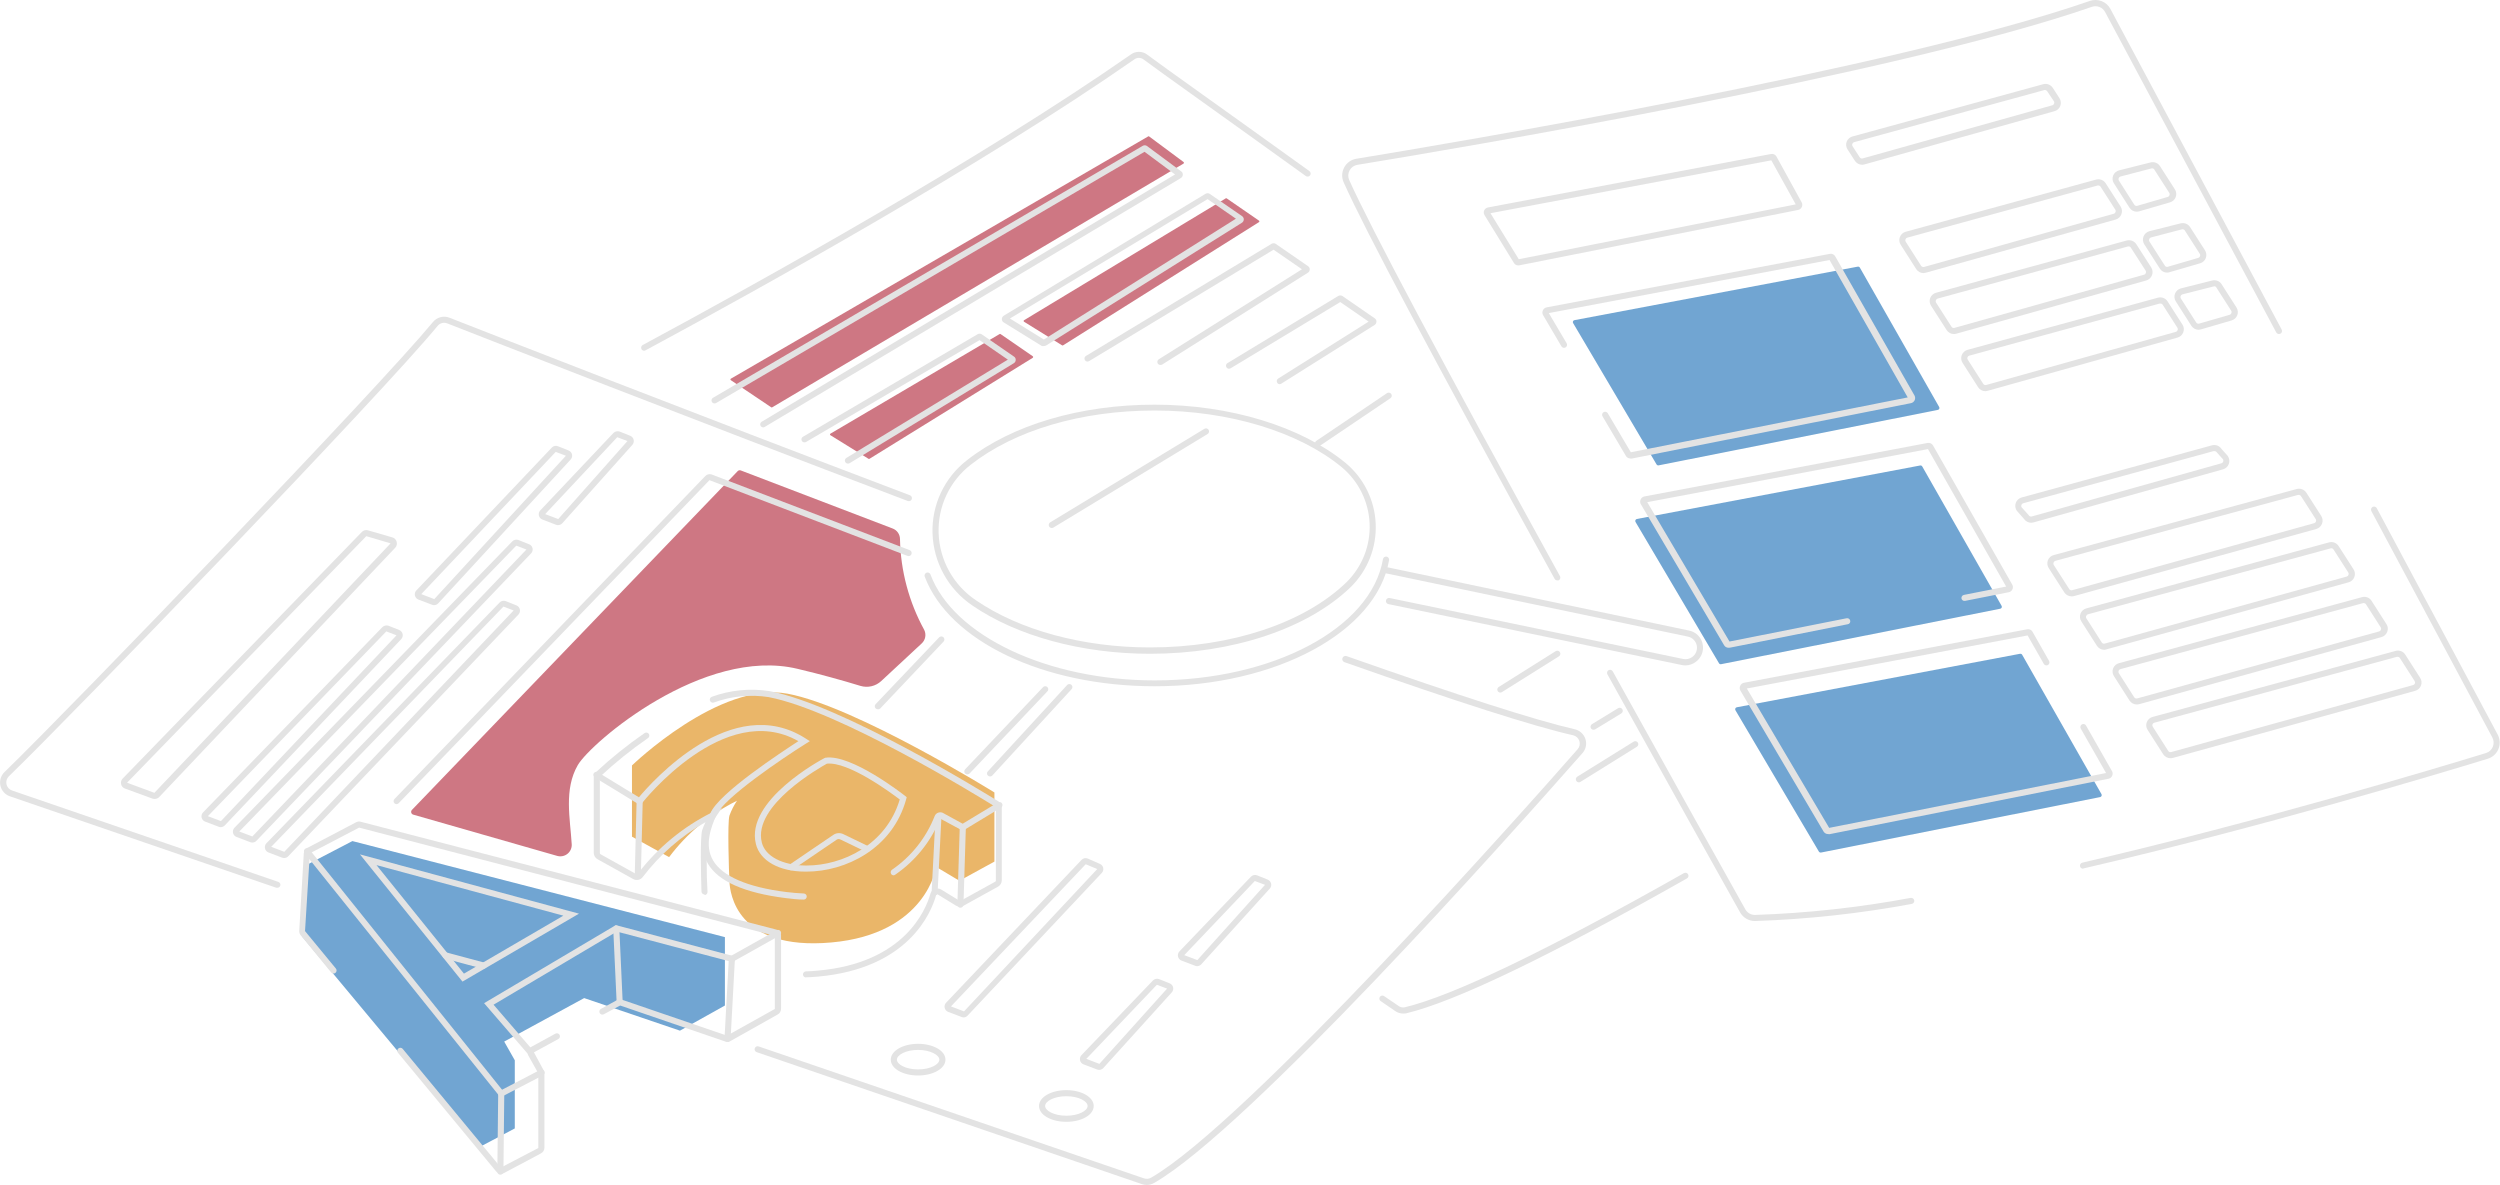 <svg width="538" height="255" viewBox="0 0 538 255" fill="none" xmlns="http://www.w3.org/2000/svg">
    <g clip-path="url(#clip0_4662_18726)">
        <path d="M198.893 135.552C199.129 136.03 199.204 136.572 199.107 137.096C199.01 137.621 198.746 138.1 198.354 138.463L189.634 146.567C189.045 147.113 188.322 147.497 187.539 147.678C186.756 147.86 185.938 147.834 185.168 147.603C181.136 146.37 176.593 145.111 171.628 143.931C151.337 139.092 127.198 159.785 124.348 164.637C121.314 169.882 122.706 176.15 123.034 181.684C123.058 182.075 122.987 182.466 122.828 182.825C122.669 183.183 122.426 183.498 122.12 183.743C121.814 183.988 121.453 184.157 121.068 184.234C120.683 184.312 120.286 184.296 119.908 184.189L88.887 175.298C88.79 175.263 88.702 175.205 88.633 175.128C88.564 175.051 88.516 174.958 88.493 174.857C88.469 174.757 88.471 174.652 88.499 174.553C88.526 174.453 88.579 174.362 88.651 174.288L158.757 101.379C158.837 101.3 158.936 101.244 159.044 101.216C159.153 101.189 159.267 101.19 159.375 101.221L192.09 113.731C192.556 113.905 192.958 114.216 193.242 114.624C193.526 115.032 193.678 115.516 193.679 116.013C193.815 122.85 195.604 129.553 198.893 135.552Z" fill="#CE7783"/>
        <path d="M247.147 29.321L157.314 81.473C157.277 81.487 157.245 81.512 157.222 81.545C157.2 81.578 157.188 81.617 157.188 81.656C157.188 81.696 157.2 81.735 157.222 81.767C157.245 81.8 157.277 81.825 157.314 81.84L165.982 87.662C166.01 87.678 166.041 87.687 166.074 87.687C166.106 87.687 166.138 87.678 166.166 87.662L254.686 35.209C254.716 35.19 254.74 35.164 254.757 35.133C254.774 35.102 254.782 35.067 254.782 35.032C254.782 34.997 254.774 34.962 254.757 34.931C254.74 34.9 254.716 34.874 254.686 34.855L247.344 29.4C247.32 29.372 247.289 29.349 247.255 29.336C247.221 29.322 247.184 29.317 247.147 29.321Z" fill="#CE7783"/>
        <path d="M417.001 88.213L356.941 100.146C356.855 100.164 356.765 100.154 356.685 100.119C356.605 100.084 356.539 100.024 356.494 99.949L338.541 69.54C338.503 69.482 338.48 69.415 338.474 69.346C338.468 69.277 338.479 69.208 338.506 69.144C338.534 69.081 338.577 69.025 338.631 68.982C338.685 68.939 338.749 68.909 338.817 68.897L399.782 57.384C399.871 57.366 399.964 57.377 400.046 57.415C400.129 57.452 400.196 57.515 400.241 57.593L417.315 87.596C417.347 87.656 417.365 87.723 417.366 87.791C417.367 87.859 417.351 87.927 417.32 87.987C417.289 88.048 417.244 88.1 417.188 88.14C417.132 88.179 417.068 88.204 417.001 88.213Z" fill="#71A5D2"/>
        <path d="M430.437 131.001L370.378 142.934C370.293 142.954 370.202 142.945 370.122 142.91C370.041 142.875 369.975 142.814 369.932 142.737L351.965 112.328C351.93 112.268 351.911 112.201 351.907 112.133C351.903 112.064 351.916 111.995 351.944 111.932C351.972 111.87 352.015 111.814 352.068 111.771C352.122 111.728 352.186 111.699 352.253 111.685L413.22 100.172C413.307 100.155 413.396 100.167 413.477 100.204C413.557 100.242 413.624 100.304 413.666 100.382L430.74 130.372C430.775 130.431 430.795 130.498 430.798 130.567C430.801 130.636 430.786 130.705 430.757 130.767C430.727 130.829 430.683 130.883 430.627 130.924C430.571 130.965 430.506 130.991 430.437 131.001Z" fill="#71A5D2"/>
        <path d="M451.938 171.535L391.88 183.468C391.794 183.482 391.706 183.47 391.627 183.436C391.548 183.401 391.479 183.344 391.432 183.271L373.466 152.848C373.431 152.789 373.411 152.722 373.407 152.653C373.403 152.584 373.417 152.516 373.445 152.453C373.474 152.39 373.516 152.335 373.57 152.292C373.624 152.249 373.687 152.219 373.754 152.206L434.72 140.692C434.807 140.679 434.896 140.693 434.975 140.73C435.055 140.767 435.122 140.827 435.168 140.902L452.241 170.905C452.273 170.965 452.29 171.032 452.291 171.1C452.293 171.168 452.278 171.235 452.249 171.296C452.219 171.358 452.176 171.411 452.122 171.453C452.068 171.494 452.005 171.522 451.938 171.535Z" fill="#71A5D2"/>
        <path d="M75.835 181L65.92 186.161L65 201.492L102.897 247L110.783 242.839V228.17L108.503 224.146L125.713 214.787L146.324 221.797L156 216.387V201.667L75.835 181Z" fill="#71A5D2"/>
        <path d="M143.99 184.454L136 180.053V164.724C136 164.724 154.778 146.533 169.492 149.283C184.206 152.034 214 170.538 214 170.538V185.416L206.466 189.542L201.477 186.567C201.477 186.567 199.4 200.995 178.887 202.82C158.374 204.646 157.095 192.005 156.981 189.83C156.867 187.654 156.513 176.964 156.981 175.502C157.392 174.379 157.936 173.309 158.602 172.313C152.834 175.171 147.828 179.33 143.99 184.454Z" fill="#EAB669"/>
        <path d="M59.679 191.046H59.468L2.167 171.377C1.652 171.207 1.19 170.907 0.826 170.506C0.461 170.105 0.207 169.617 0.088 169.088C-0.031 168.56 -0.011 168.01 0.147 167.492C0.304 166.974 0.593 166.505 0.985 166.131C15.537 152.035 81.454 83.518 93.156 69.316C93.574 68.8 94.145 68.43 94.788 68.261C95.43 68.091 96.11 68.13 96.728 68.372C104.924 71.585 148.212 88.527 195.821 106.584C195.902 106.614 195.976 106.66 196.039 106.719C196.103 106.778 196.154 106.848 196.189 106.927C196.225 107.005 196.246 107.09 196.249 107.177C196.252 107.263 196.238 107.349 196.208 107.43C196.178 107.511 196.132 107.585 196.073 107.648C196.014 107.712 195.943 107.763 195.864 107.798C195.786 107.834 195.701 107.855 195.615 107.858C195.528 107.861 195.442 107.847 195.361 107.817C147.739 89.747 104.438 72.804 96.242 69.592C95.883 69.451 95.487 69.428 95.114 69.527C94.741 69.626 94.409 69.842 94.167 70.142C82.452 84.449 16.469 152.953 1.904 167.062C1.679 167.282 1.513 167.555 1.424 167.857C1.335 168.159 1.325 168.478 1.395 168.785C1.464 169.092 1.612 169.375 1.823 169.609C2.034 169.842 2.302 170.017 2.601 170.118L59.902 189.788C59.984 189.814 60.06 189.857 60.124 189.913C60.19 189.969 60.242 190.038 60.28 190.115C60.318 190.192 60.34 190.276 60.345 190.361C60.35 190.447 60.338 190.533 60.309 190.614C60.263 190.743 60.177 190.854 60.064 190.931C59.95 191.009 59.816 191.049 59.679 191.046Z" fill="#E3E3E3"/>
        <path d="M246.777 255C246.429 254.994 246.083 254.937 245.752 254.829L162.881 226.439C162.792 226.417 162.71 226.376 162.638 226.32C162.566 226.264 162.507 226.193 162.464 226.113C162.421 226.033 162.396 225.945 162.389 225.854C162.382 225.764 162.394 225.673 162.424 225.587C162.454 225.501 162.502 225.423 162.564 225.356C162.626 225.29 162.701 225.237 162.785 225.201C162.869 225.166 162.959 225.148 163.05 225.149C163.141 225.149 163.231 225.169 163.314 225.207L246.186 253.584C246.44 253.669 246.711 253.699 246.978 253.672C247.246 253.645 247.504 253.561 247.736 253.426C268.369 241.467 327.85 174.524 339.513 161.227C339.721 160.991 339.864 160.705 339.929 160.397C339.993 160.089 339.976 159.77 339.88 159.47C339.784 159.17 339.613 158.899 339.383 158.683C339.154 158.468 338.872 158.314 338.566 158.237C330.24 156.375 313.68 151.077 289.33 142.501C289.156 142.444 289.011 142.32 288.929 142.156C288.846 141.993 288.833 141.803 288.89 141.629C288.948 141.456 289.071 141.311 289.235 141.229C289.399 141.147 289.589 141.133 289.764 141.19C314.074 149.753 330.581 155.038 338.842 156.926C339.383 157.042 339.885 157.298 340.295 157.669C340.706 158.039 341.011 158.511 341.18 159.037C341.349 159.553 341.381 160.104 341.27 160.636C341.16 161.167 340.911 161.66 340.551 162.066C324.068 180.792 268.724 242.778 248.446 254.528C247.943 254.833 247.366 254.996 246.777 255Z" fill="#E3E3E3"/>
        <path d="M301.927 218.113C301.34 218.113 300.767 217.934 300.285 217.601L297.185 215.477C297.103 215.434 297.031 215.374 296.973 215.302C296.916 215.229 296.874 215.145 296.851 215.055C296.829 214.965 296.826 214.871 296.842 214.78C296.859 214.689 296.894 214.602 296.946 214.526C296.999 214.449 297.067 214.385 297.146 214.336C297.226 214.288 297.313 214.257 297.405 214.245C297.498 214.233 297.591 214.241 297.68 214.268C297.769 214.295 297.851 214.341 297.921 214.402L301.02 216.513C301.209 216.644 301.425 216.734 301.651 216.777C301.877 216.82 302.109 216.815 302.333 216.762C312.669 214.284 332.869 204.567 362.353 187.913C362.429 187.865 362.513 187.833 362.601 187.819C362.689 187.804 362.78 187.808 362.866 187.83C362.953 187.851 363.034 187.89 363.105 187.944C363.176 187.998 363.234 188.066 363.278 188.144C363.322 188.222 363.349 188.307 363.359 188.396C363.368 188.485 363.361 188.574 363.335 188.659C363.308 188.745 363.264 188.823 363.206 188.891C363.148 188.959 363.077 189.014 362.997 189.054C333.407 205.812 313.09 215.569 302.583 218.073C302.367 218.111 302.146 218.124 301.927 218.113Z" fill="#E3E3E3"/>
        <path d="M138.623 75.48C138.505 75.481 138.388 75.45 138.286 75.39C138.184 75.33 138.101 75.243 138.045 75.139C137.965 74.985 137.947 74.806 137.996 74.64C138.045 74.474 138.157 74.333 138.308 74.247C163.551 60.649 210.752 34.448 243.376 11.71C243.877 11.349 244.478 11.155 245.096 11.155C245.714 11.155 246.316 11.349 246.817 11.71C250.757 14.66 262.006 22.591 281.785 36.819C281.923 36.924 282.016 37.078 282.043 37.249C282.069 37.42 282.029 37.595 281.93 37.737C281.879 37.807 281.814 37.866 281.74 37.911C281.666 37.956 281.585 37.987 281.5 38C281.415 38.013 281.326 38.01 281.242 37.989C281.158 37.969 281.08 37.932 281.01 37.881C261.231 23.64 250.009 15.723 246.043 12.759C245.764 12.561 245.431 12.455 245.09 12.455C244.748 12.455 244.416 12.561 244.138 12.759C211.436 35.537 164.181 61.763 138.925 75.388C138.833 75.442 138.73 75.473 138.623 75.48Z" fill="#E3E3E3"/>
        <path d="M377.626 198.207C376.979 198.202 376.345 198.026 375.789 197.696C375.233 197.367 374.774 196.896 374.46 196.331C370.258 188.831 359.042 168.794 345.909 145.111C345.828 144.957 345.81 144.779 345.859 144.612C345.908 144.446 346.02 144.305 346.171 144.219C346.246 144.178 346.33 144.152 346.416 144.142C346.502 144.133 346.589 144.141 346.672 144.165C346.755 144.19 346.833 144.23 346.9 144.284C346.968 144.339 347.023 144.406 347.065 144.482C360.198 168.177 371.4 188.188 375.603 195.702C375.806 196.061 376.1 196.36 376.455 196.569C376.81 196.778 377.213 196.891 377.626 196.895C388.888 196.522 400.105 195.295 411.181 193.224C411.353 193.197 411.529 193.238 411.671 193.338C411.814 193.439 411.911 193.59 411.943 193.761C411.958 193.847 411.957 193.934 411.938 194.018C411.919 194.103 411.883 194.183 411.833 194.254C411.783 194.324 411.719 194.384 411.646 194.43C411.572 194.476 411.49 194.508 411.405 194.522C400.258 196.597 388.971 197.829 377.638 198.207H377.626Z" fill="#E3E3E3"/>
        <path d="M448.26 186.942C448.11 186.943 447.965 186.893 447.848 186.8C447.731 186.707 447.649 186.577 447.616 186.431C447.58 186.261 447.612 186.083 447.705 185.937C447.799 185.79 447.945 185.685 448.115 185.644C486.202 176.793 524.29 165.332 535.033 162.04C535.358 161.931 535.653 161.752 535.901 161.516C536.149 161.279 536.343 160.992 536.468 160.674C536.593 160.355 536.647 160.013 536.626 159.672C536.605 159.33 536.51 158.997 536.346 158.697L510.315 109.981C510.236 109.826 510.22 109.646 510.272 109.479C510.323 109.312 510.438 109.172 510.591 109.089C510.668 109.048 510.752 109.023 510.839 109.014C510.925 109.006 511.012 109.015 511.095 109.04C511.178 109.066 511.255 109.108 511.322 109.163C511.389 109.219 511.444 109.287 511.484 109.365L537.502 158.08C537.756 158.557 537.902 159.084 537.929 159.623C537.956 160.162 537.865 160.701 537.66 161.201C537.454 161.698 537.139 162.144 536.739 162.504C536.339 162.865 535.863 163.132 535.347 163.286C524.565 166.591 486.439 178.065 448.352 186.89L448.26 186.942Z" fill="#E3E3E3"/>
        <path d="M335.127 124.904C335.01 124.903 334.893 124.871 334.791 124.811C334.69 124.751 334.607 124.665 334.549 124.563C308.991 78.181 293.718 49.476 289.16 39.248C288.929 38.738 288.818 38.181 288.838 37.621C288.859 37.061 289.01 36.514 289.278 36.022C289.541 35.529 289.915 35.105 290.371 34.781C290.827 34.458 291.352 34.245 291.905 34.16C310.883 31.052 407.702 14.805 449.743 0.197C450.567 -0.089 451.468 -0.07 452.28 0.25C453.092 0.57 453.762 1.17 454.169 1.941L491.021 70.93C491.1 71.083 491.115 71.261 491.063 71.425C491.012 71.59 490.897 71.727 490.745 71.808C490.669 71.85 490.586 71.876 490.5 71.885C490.414 71.894 490.328 71.887 490.245 71.862C490.162 71.838 490.084 71.797 490.017 71.743C489.949 71.689 489.894 71.622 489.852 71.546L453.013 2.583C452.752 2.089 452.322 1.705 451.801 1.501C451.281 1.296 450.704 1.285 450.176 1.469C408.031 16.116 311.119 32.364 292.115 35.471C291.762 35.527 291.425 35.663 291.133 35.87C290.841 36.078 290.602 36.349 290.434 36.665C290.26 36.982 290.162 37.336 290.148 37.698C290.134 38.06 290.205 38.42 290.354 38.75C294.846 48.794 310.528 78.26 335.705 123.986C335.746 124.061 335.772 124.145 335.782 124.23C335.791 124.316 335.783 124.403 335.758 124.486C335.734 124.569 335.694 124.646 335.639 124.713C335.585 124.781 335.518 124.836 335.442 124.877C335.341 124.913 335.233 124.922 335.127 124.904Z" fill="#E3E3E3"/>
        <path d="M33.225 171.928C33.073 171.928 32.922 171.901 32.779 171.849L26.895 169.698C26.686 169.624 26.5 169.498 26.353 169.332C26.206 169.166 26.104 168.966 26.055 168.75C26.007 168.534 26.014 168.31 26.076 168.097C26.138 167.884 26.252 167.691 26.409 167.535L77.866 114.479C78.032 114.305 78.242 114.181 78.474 114.119C78.705 114.056 78.949 114.058 79.18 114.125L84.433 115.646C84.655 115.707 84.856 115.825 85.017 115.989C85.179 116.152 85.294 116.355 85.352 116.577C85.424 116.803 85.432 117.045 85.376 117.276C85.321 117.507 85.204 117.719 85.037 117.888L34.224 171.56C34.092 171.688 33.935 171.786 33.764 171.85C33.592 171.913 33.408 171.939 33.225 171.928ZM78.825 115.383L27.342 168.44L33.225 170.616L84.052 116.931L78.825 115.383Z" fill="#E3E3E3"/>
        <path d="M188.887 152.638C188.72 152.634 188.561 152.569 188.44 152.454C188.379 152.393 188.33 152.321 188.297 152.241C188.263 152.161 188.246 152.075 188.246 151.989C188.246 151.902 188.263 151.817 188.297 151.737C188.33 151.657 188.379 151.584 188.44 151.523L202.099 137.164C202.219 137.037 202.385 136.963 202.56 136.958C202.735 136.953 202.904 137.018 203.032 137.138C203.159 137.258 203.233 137.423 203.238 137.598C203.243 137.773 203.178 137.942 203.058 138.069L189.399 152.494C189.329 152.553 189.247 152.596 189.159 152.621C189.07 152.646 188.977 152.652 188.887 152.638Z" fill="#E3E3E3"/>
        <path d="M85.353 173.055C85.182 173.054 85.018 172.988 84.894 172.872C84.832 172.811 84.783 172.738 84.749 172.658C84.716 172.578 84.699 172.493 84.699 172.406C84.699 172.32 84.716 172.234 84.749 172.154C84.783 172.074 84.832 172.002 84.894 171.941L151.782 102.441C151.948 102.267 152.158 102.143 152.389 102.081C152.621 102.018 152.865 102.02 153.095 102.086L195.779 118.399C195.939 118.466 196.066 118.592 196.135 118.751C196.204 118.91 196.208 119.09 196.147 119.252C196.118 119.332 196.073 119.407 196.014 119.47C195.956 119.533 195.886 119.584 195.807 119.619C195.729 119.655 195.644 119.674 195.558 119.676C195.472 119.678 195.387 119.663 195.307 119.632L152.675 103.332L85.812 172.832C85.694 172.963 85.529 173.043 85.353 173.055Z" fill="#E3E3E3"/>
        <path d="M47.505 178.012C47.356 178.006 47.21 177.975 47.072 177.92L44.13 176.806C43.943 176.732 43.777 176.614 43.647 176.462C43.517 176.309 43.426 176.127 43.384 175.931C43.341 175.735 43.347 175.532 43.401 175.339C43.456 175.146 43.557 174.97 43.697 174.826L82.296 134.948C82.469 134.786 82.682 134.674 82.913 134.623C83.144 134.573 83.385 134.585 83.609 134.66L85.908 135.578C86.092 135.652 86.255 135.77 86.384 135.921C86.512 136.073 86.601 136.253 86.644 136.447C86.687 136.641 86.681 136.842 86.629 137.033C86.576 137.225 86.477 137.4 86.341 137.545L48.372 177.632C48.141 177.862 47.831 177.997 47.505 178.012ZM44.734 175.639L47.544 176.701L85.329 136.719L83.136 135.879L44.734 175.639Z" fill="#E3E3E3"/>
        <path d="M61.151 184.648C61.003 184.646 60.856 184.619 60.717 184.569L57.775 183.454C57.586 183.384 57.418 183.266 57.286 183.113C57.155 182.959 57.066 182.774 57.027 182.576C56.982 182.381 56.986 182.179 57.039 181.987C57.092 181.795 57.191 181.619 57.329 181.474L107.525 129.651C107.692 129.48 107.905 129.361 108.138 129.31C108.372 129.258 108.615 129.277 108.839 129.362L111.137 130.28C111.321 130.354 111.484 130.472 111.613 130.624C111.741 130.775 111.83 130.955 111.873 131.149C111.916 131.343 111.911 131.545 111.858 131.736C111.805 131.927 111.706 132.103 111.57 132.247L62.031 184.267C61.918 184.387 61.781 184.483 61.63 184.548C61.479 184.614 61.316 184.647 61.151 184.648ZM58.366 182.235L61.177 183.31L110.533 131.368L108.339 130.542L58.366 182.235Z" fill="#E3E3E3"/>
        <path d="M93.43 130.228C93.282 130.229 93.135 130.203 92.996 130.149L90.054 129.034C89.864 128.964 89.694 128.846 89.561 128.693C89.427 128.539 89.335 128.354 89.292 128.156C89.247 127.961 89.252 127.757 89.307 127.564C89.362 127.372 89.466 127.196 89.608 127.054L118.751 96.317C118.916 96.143 119.129 96.022 119.363 95.971C119.598 95.919 119.842 95.939 120.064 96.028L122.363 96.946C122.547 97.019 122.711 97.135 122.839 97.285C122.968 97.436 123.057 97.615 123.1 97.808C123.143 98.001 123.138 98.202 123.085 98.392C123.032 98.582 122.933 98.757 122.796 98.9L94.296 129.847C94.185 129.966 94.051 130.061 93.902 130.126C93.753 130.191 93.593 130.226 93.43 130.228ZM90.658 127.854L93.456 128.929L121.785 98.074L119.592 97.248L90.658 127.854Z" fill="#E3E3E3"/>
        <path d="M208.152 166.656C207.986 166.653 207.827 166.587 207.706 166.473C207.644 166.412 207.596 166.339 207.562 166.259C207.529 166.179 207.512 166.094 207.512 166.007C207.512 165.921 207.529 165.835 207.562 165.755C207.596 165.675 207.644 165.603 207.706 165.542L224.399 147.944C224.453 147.867 224.524 147.803 224.605 147.756C224.686 147.709 224.776 147.68 224.869 147.671C224.963 147.662 225.058 147.673 225.146 147.703C225.235 147.733 225.317 147.783 225.385 147.847C225.453 147.911 225.507 147.99 225.543 148.076C225.578 148.163 225.594 148.257 225.59 148.35C225.586 148.444 225.562 148.536 225.52 148.62C225.477 148.703 225.417 148.777 225.344 148.836L208.665 166.446C208.599 166.515 208.519 166.569 208.431 166.606C208.342 166.642 208.248 166.659 208.152 166.656Z" fill="#E3E3E3"/>
        <path d="M213.04 167.089C212.957 167.089 212.875 167.073 212.799 167.041C212.722 167.01 212.653 166.964 212.594 166.905C212.531 166.846 212.481 166.775 212.446 166.696C212.412 166.617 212.395 166.532 212.395 166.446C212.395 166.36 212.412 166.275 212.446 166.196C212.481 166.117 212.531 166.046 212.594 165.987L229.667 147.393C229.786 147.276 229.947 147.209 230.114 147.205C230.282 147.202 230.444 147.263 230.569 147.375C230.693 147.487 230.768 147.642 230.781 147.809C230.795 147.976 230.744 148.141 230.639 148.271L213.566 166.866C213.502 166.942 213.421 167.001 213.33 167.04C213.238 167.079 213.139 167.095 213.04 167.089Z" fill="#E3E3E3"/>
        <path d="M207.417 218.952C207.269 218.95 207.122 218.924 206.983 218.873L204.041 217.759C203.854 217.684 203.688 217.565 203.557 217.412C203.427 217.259 203.336 217.076 203.292 216.88C203.247 216.685 203.252 216.481 203.307 216.288C203.362 216.096 203.465 215.92 203.607 215.778L232.751 185.041C232.916 184.867 233.129 184.746 233.363 184.695C233.597 184.643 233.842 184.664 234.064 184.753L236.691 185.907C236.872 185.981 237.031 186.098 237.157 186.248C237.282 186.398 237.369 186.576 237.411 186.767C237.452 186.958 237.446 187.156 237.394 187.344C237.342 187.532 237.244 187.705 237.111 187.847L208.217 218.572C208.007 218.793 207.722 218.929 207.417 218.952ZM204.645 216.578L207.456 217.654L236.125 187.021L233.644 185.985L204.645 216.578Z" fill="#E3E3E3"/>
        <path d="M236.549 230.242C236.401 230.24 236.254 230.214 236.115 230.164L233.173 229.049C232.986 228.979 232.819 228.863 232.688 228.712C232.558 228.56 232.468 228.379 232.425 228.183C232.381 227.987 232.384 227.783 232.437 227.589C232.49 227.394 232.589 227.216 232.727 227.069L248.12 210.992C248.287 210.821 248.5 210.702 248.733 210.651C248.967 210.6 249.21 210.618 249.434 210.703L251.718 211.621C251.902 211.694 252.066 211.81 252.195 211.96C252.324 212.111 252.413 212.29 252.455 212.483C252.498 212.676 252.493 212.877 252.44 213.067C252.387 213.257 252.288 213.432 252.151 213.575L237.416 229.862C237.304 229.979 237.17 230.073 237.021 230.138C236.872 230.204 236.711 230.239 236.549 230.242ZM233.777 227.869L236.589 228.944L251.154 212.749L248.96 211.923L233.777 227.869Z" fill="#E3E3E3"/>
        <path d="M257.626 207.923C257.476 207.925 257.328 207.893 257.192 207.831L254.251 206.717C254.064 206.644 253.898 206.525 253.768 206.373C253.637 206.22 253.548 206.038 253.505 205.842C253.462 205.646 253.468 205.443 253.523 205.25C253.577 205.058 253.679 204.881 253.818 204.737L269.21 188.66C269.376 188.489 269.589 188.37 269.823 188.319C270.056 188.268 270.3 188.286 270.523 188.372L272.809 189.289C272.992 189.364 273.154 189.482 273.282 189.633C273.41 189.783 273.499 189.962 273.543 190.155C273.588 190.347 273.585 190.547 273.532 190.737C273.479 190.928 273.379 191.101 273.242 191.243L258.505 207.53C258.273 207.768 257.958 207.908 257.626 207.923ZM254.855 205.55L257.665 206.612L272.23 190.417L270.037 189.591L254.855 205.55Z" fill="#E3E3E3"/>
        <path d="M120.092 113.01C119.944 113.008 119.798 112.981 119.659 112.931L116.717 111.803C116.53 111.733 116.363 111.617 116.232 111.466C116.101 111.315 116.01 111.133 115.968 110.938C115.924 110.744 115.928 110.541 115.98 110.349C116.033 110.157 116.133 109.981 116.27 109.836L132.03 93.156C132.203 92.994 132.416 92.882 132.647 92.831C132.879 92.781 133.119 92.793 133.344 92.868L135.629 93.786C135.814 93.858 135.978 93.975 136.106 94.126C136.235 94.277 136.324 94.457 136.365 94.651C136.408 94.842 136.404 95.041 136.353 95.231C136.303 95.42 136.208 95.595 136.076 95.74L120.998 112.616C120.759 112.86 120.434 113.001 120.092 113.01ZM117.321 110.636L120.131 111.698L135.025 94.913L132.832 94.087L117.321 110.636Z" fill="#E3E3E3"/>
        <path d="M54.267 181.317C54.117 181.318 53.969 181.287 53.833 181.225L50.892 180.11C50.705 180.037 50.539 179.919 50.409 179.766C50.279 179.614 50.188 179.431 50.145 179.236C50.102 179.04 50.109 178.837 50.163 178.644C50.218 178.451 50.319 178.275 50.458 178.13L110.255 116.498C110.421 116.327 110.635 116.208 110.868 116.157C111.102 116.106 111.345 116.124 111.568 116.209L113.866 117.127C114.051 117.2 114.214 117.316 114.343 117.466C114.471 117.617 114.561 117.796 114.604 117.989C114.647 118.182 114.641 118.383 114.588 118.573C114.535 118.763 114.436 118.938 114.3 119.081L55.199 180.923C55.083 181.054 54.938 181.157 54.777 181.225C54.616 181.293 54.442 181.324 54.267 181.317ZM51.496 178.943L54.307 180.005L113.289 118.255L111.095 117.429L51.496 178.943Z" fill="#E3E3E3"/>
        <path d="M197.579 231.448C194.283 231.448 191.695 229.954 191.695 228.039C191.695 226.124 194.322 224.629 197.579 224.629C200.836 224.629 203.463 226.124 203.463 228.039C203.463 229.954 200.81 231.448 197.579 231.448ZM197.579 225.941C194.887 225.941 193.009 227.042 193.009 228.039C193.009 229.036 194.887 230.137 197.579 230.137C200.271 230.137 202.149 229.036 202.149 228.039C202.149 227.042 200.206 225.941 197.579 225.941Z" fill="#E3E3E3"/>
        <path d="M229.482 241.415C226.186 241.415 223.598 239.92 223.598 238.005C223.598 236.091 226.225 234.596 229.482 234.596C232.739 234.596 235.365 236.091 235.365 238.005C235.365 239.92 232.779 241.415 229.482 241.415ZM229.482 235.907C226.79 235.907 224.911 237.009 224.911 238.005C224.911 239.002 226.79 240.103 229.482 240.103C232.174 240.103 234.052 239.002 234.052 238.005C234.052 237.009 232.174 235.907 229.482 235.907Z" fill="#E3E3E3"/>
        <path d="M164.234 91.976C164.093 91.973 163.957 91.925 163.846 91.839C163.735 91.753 163.655 91.634 163.617 91.499C163.578 91.364 163.584 91.22 163.634 91.089C163.684 90.958 163.774 90.846 163.892 90.77L252.871 37.543L246.304 32.665L154.108 86.731C153.957 86.819 153.779 86.844 153.609 86.803C153.44 86.761 153.294 86.655 153.202 86.508C153.115 86.356 153.091 86.176 153.135 86.007C153.179 85.838 153.288 85.693 153.438 85.603L245.898 31.393C246.032 31.309 246.186 31.265 246.344 31.265C246.502 31.265 246.657 31.309 246.791 31.393L254.172 36.861C254.291 36.939 254.388 37.046 254.453 37.173C254.517 37.299 254.547 37.441 254.54 37.582C254.54 37.731 254.501 37.876 254.427 38.005C254.353 38.134 254.247 38.241 254.119 38.317L164.575 91.871C164.474 91.938 164.355 91.975 164.234 91.976Z" fill="#E3E3E3"/>
        <path d="M263.812 42.67L220.393 68.897C220.36 68.913 220.331 68.938 220.311 68.97C220.292 69.001 220.281 69.037 220.281 69.074C220.281 69.111 220.292 69.147 220.311 69.178C220.331 69.21 220.36 69.235 220.393 69.251L228.574 74.326C228.603 74.339 228.635 74.346 228.667 74.346C228.698 74.346 228.73 74.339 228.759 74.326L270.917 47.811C270.947 47.794 270.973 47.769 270.99 47.739C271.007 47.709 271.016 47.675 271.016 47.64C271.016 47.606 271.007 47.572 270.99 47.542C270.973 47.512 270.947 47.487 270.917 47.47L263.996 42.697C263.97 42.678 263.94 42.665 263.908 42.661C263.876 42.656 263.842 42.659 263.812 42.67Z" fill="#CE7783"/>
        <path d="M215.14 71.873L178.721 93.314C178.688 93.33 178.659 93.355 178.64 93.386C178.62 93.418 178.609 93.454 178.609 93.491C178.609 93.528 178.62 93.564 178.64 93.595C178.659 93.626 178.688 93.651 178.721 93.668L186.916 98.742C186.944 98.758 186.976 98.767 187.008 98.767C187.041 98.767 187.072 98.758 187.1 98.742L222.245 77.001C222.272 76.981 222.294 76.956 222.31 76.926C222.325 76.897 222.333 76.864 222.333 76.83C222.333 76.797 222.325 76.764 222.31 76.734C222.294 76.705 222.272 76.679 222.245 76.66L215.311 71.886C215.285 71.872 215.256 71.863 215.227 71.86C215.197 71.858 215.168 71.863 215.14 71.873Z" fill="#CE7783"/>
        <path d="M224.623 74.47C224.527 74.483 224.43 74.483 224.335 74.47H224.217L216.06 69.421C215.932 69.359 215.823 69.264 215.743 69.147C215.662 69.03 215.613 68.894 215.601 68.753C215.587 68.59 215.618 68.426 215.693 68.28C215.767 68.134 215.881 68.011 216.021 67.927L259.44 41.7C259.571 41.623 259.721 41.582 259.873 41.582C260.026 41.582 260.175 41.623 260.307 41.7L267.294 46.513C267.408 46.589 267.502 46.692 267.566 46.814C267.63 46.935 267.664 47.07 267.662 47.208C267.663 47.359 267.623 47.509 267.547 47.64C267.471 47.772 267.361 47.88 267.229 47.955L225.162 74.326C225.002 74.429 224.813 74.48 224.623 74.47ZM217.334 68.543L224.636 73.067L265.968 47.063L259.873 42.854L217.334 68.543Z" fill="#E3E3E3"/>
        <path d="M249.708 78.535C249.598 78.536 249.489 78.509 249.393 78.456C249.296 78.403 249.214 78.327 249.155 78.234C249.061 78.088 249.03 77.91 249.067 77.741C249.104 77.571 249.207 77.423 249.353 77.329L280.177 57.947L274.07 53.738L234.42 77.683C234.347 77.737 234.264 77.775 234.175 77.794C234.086 77.814 233.993 77.815 233.904 77.798C233.815 77.78 233.731 77.744 233.657 77.693C233.582 77.641 233.518 77.574 233.471 77.497C233.423 77.419 233.393 77.333 233.381 77.243C233.369 77.153 233.375 77.061 233.4 76.974C233.425 76.887 233.468 76.806 233.526 76.736C233.584 76.666 233.656 76.609 233.738 76.568L273.637 52.466C273.77 52.386 273.922 52.344 274.077 52.344C274.232 52.344 274.384 52.386 274.517 52.466L281.49 57.279C281.605 57.351 281.7 57.452 281.765 57.571C281.829 57.691 281.861 57.825 281.858 57.961C281.861 58.113 281.822 58.263 281.745 58.394C281.669 58.526 281.558 58.635 281.425 58.708L250.115 78.444C249.992 78.516 249.85 78.548 249.708 78.535ZM280.728 58.328H280.795H280.728Z" fill="#E3E3E3"/>
        <path d="M275.407 82.679C275.295 82.681 275.185 82.653 275.087 82.598C274.99 82.542 274.91 82.462 274.855 82.364C274.809 82.293 274.778 82.213 274.763 82.129C274.748 82.046 274.75 81.96 274.768 81.877C274.786 81.794 274.82 81.716 274.869 81.646C274.918 81.577 274.981 81.518 275.053 81.472L294.53 69.212L288.422 65.002L264.874 79.23C264.801 79.284 264.717 79.322 264.628 79.342C264.539 79.361 264.448 79.362 264.359 79.345C264.27 79.328 264.185 79.292 264.11 79.24C264.035 79.188 263.973 79.121 263.925 79.044C263.878 78.966 263.846 78.88 263.834 78.79C263.822 78.7 263.828 78.609 263.853 78.521C263.878 78.434 263.922 78.353 263.98 78.283C264.038 78.213 264.109 78.156 264.191 78.115L287.989 63.691C288.122 63.614 288.274 63.573 288.429 63.573C288.583 63.573 288.735 63.614 288.869 63.691L295.843 68.504C295.959 68.578 296.053 68.681 296.118 68.803C296.182 68.925 296.214 69.061 296.21 69.199C296.212 69.349 296.175 69.498 296.101 69.629C296.027 69.76 295.92 69.87 295.791 69.946L275.762 82.548C275.657 82.622 275.534 82.667 275.407 82.679Z" fill="#E3E3E3"/>
        <path d="M226.344 113.626C226.231 113.627 226.119 113.598 226.02 113.543C225.921 113.488 225.838 113.408 225.779 113.311C225.691 113.161 225.665 112.983 225.707 112.814C225.749 112.645 225.854 112.499 226.002 112.407L259.182 92.283C259.255 92.237 259.337 92.206 259.422 92.192C259.507 92.178 259.594 92.181 259.678 92.2C259.763 92.219 259.843 92.255 259.913 92.305C259.983 92.356 260.043 92.419 260.089 92.492C260.135 92.566 260.165 92.647 260.179 92.732C260.193 92.817 260.19 92.904 260.171 92.988C260.151 93.072 260.116 93.152 260.066 93.222C260.016 93.292 259.952 93.352 259.879 93.397L226.686 113.534C226.583 113.597 226.465 113.629 226.344 113.626Z" fill="#E3E3E3"/>
        <path d="M283.631 96.068C283.519 96.069 283.41 96.04 283.313 95.985C283.216 95.929 283.135 95.849 283.079 95.753C283.034 95.681 283.004 95.6 282.99 95.516C282.975 95.432 282.978 95.346 282.997 95.263C283.017 95.18 283.053 95.102 283.104 95.033C283.154 94.964 283.217 94.905 283.29 94.861L298.506 84.588C298.58 84.543 298.663 84.513 298.748 84.5C298.834 84.487 298.922 84.491 299.006 84.512C299.09 84.532 299.17 84.57 299.24 84.621C299.309 84.672 299.368 84.737 299.413 84.811C299.458 84.885 299.487 84.967 299.5 85.052C299.513 85.138 299.509 85.225 299.488 85.309C299.468 85.393 299.431 85.472 299.379 85.542C299.328 85.612 299.264 85.671 299.19 85.716L283.986 95.976C283.878 96.037 283.755 96.069 283.631 96.068Z" fill="#E3E3E3"/>
        <path d="M322.874 149.045C322.732 149.045 322.595 148.999 322.482 148.914C322.368 148.829 322.285 148.71 322.246 148.574C322.206 148.439 322.21 148.294 322.26 148.161C322.309 148.029 322.4 147.916 322.519 147.839L334.785 140.128C334.858 140.083 334.94 140.052 335.025 140.038C335.11 140.024 335.197 140.026 335.282 140.046C335.366 140.065 335.446 140.101 335.516 140.151C335.587 140.201 335.646 140.265 335.692 140.338C335.738 140.411 335.769 140.493 335.783 140.578C335.797 140.663 335.794 140.75 335.774 140.834C335.755 140.918 335.719 140.997 335.669 141.067C335.619 141.138 335.555 141.197 335.482 141.243L323.215 148.94C323.116 149.012 322.996 149.049 322.874 149.045Z" fill="#E3E3E3"/>
        <path d="M339.777 168.361C339.664 168.359 339.554 168.329 339.455 168.274C339.357 168.219 339.273 168.141 339.213 168.046C339.123 167.897 339.095 167.72 339.134 167.551C339.174 167.383 339.277 167.235 339.423 167.141L351.559 159.601C351.631 159.554 351.713 159.521 351.798 159.506C351.884 159.491 351.972 159.493 352.056 159.513C352.141 159.532 352.221 159.569 352.291 159.62C352.361 159.671 352.42 159.736 352.464 159.811C352.511 159.883 352.544 159.963 352.559 160.047C352.574 160.132 352.572 160.219 352.553 160.302C352.533 160.386 352.496 160.464 352.445 160.533C352.394 160.602 352.328 160.66 352.254 160.703L340.119 168.256C340.018 168.322 339.898 168.358 339.777 168.361Z" fill="#E3E3E3"/>
        <path d="M342.929 157.044C342.819 157.045 342.71 157.018 342.614 156.965C342.517 156.913 342.436 156.836 342.378 156.743C342.332 156.67 342.301 156.588 342.286 156.503C342.272 156.418 342.275 156.331 342.294 156.247C342.314 156.163 342.35 156.083 342.401 156.013C342.451 155.943 342.514 155.883 342.588 155.838L348.222 152.402C348.372 152.312 348.551 152.284 348.721 152.326C348.891 152.368 349.037 152.476 349.128 152.625C349.218 152.775 349.246 152.954 349.205 153.124C349.163 153.293 349.054 153.439 348.904 153.53L343.284 156.952C343.176 157.013 343.053 157.045 342.929 157.044Z" fill="#E3E3E3"/>
        <path d="M326.722 57.121C326.537 57.12 326.355 57.072 326.194 56.98C326.033 56.888 325.898 56.756 325.803 56.597L319.459 46.277C319.37 46.127 319.317 45.958 319.307 45.784C319.296 45.61 319.328 45.436 319.399 45.277C319.47 45.118 319.577 44.977 319.713 44.868C319.85 44.76 320.01 44.685 320.181 44.651L381.134 33.138C381.359 33.097 381.591 33.126 381.798 33.223C382.006 33.319 382.176 33.477 382.29 33.675L387.741 43.589C387.815 43.742 387.853 43.91 387.853 44.08C387.853 44.251 387.815 44.419 387.741 44.572C387.666 44.722 387.559 44.855 387.428 44.959C387.296 45.063 387.142 45.137 386.979 45.175L326.906 57.108L326.722 57.121ZM320.747 45.883L326.84 55.784L386.44 43.982L381.187 34.501L320.747 45.883Z" fill="#E3E3E3"/>
        <path d="M350.835 98.664C350.651 98.662 350.469 98.614 350.309 98.525C350.148 98.435 350.013 98.307 349.915 98.152L344.858 89.589C344.813 89.516 344.785 89.434 344.773 89.349C344.761 89.263 344.765 89.177 344.787 89.094C344.809 89.01 344.849 88.933 344.901 88.865C344.954 88.797 345.02 88.74 345.095 88.698C345.243 88.611 345.419 88.585 345.586 88.627C345.753 88.668 345.898 88.774 345.988 88.921L350.953 97.326L410.539 85.524L393.715 55.954L333.301 67.376L337.11 73.814C337.164 73.888 337.201 73.973 337.22 74.063C337.239 74.153 337.24 74.245 337.221 74.335C337.202 74.425 337.165 74.51 337.111 74.584C337.057 74.658 336.988 74.721 336.908 74.767C336.829 74.813 336.741 74.842 336.649 74.852C336.558 74.862 336.466 74.852 336.379 74.824C336.291 74.796 336.21 74.75 336.141 74.689C336.073 74.628 336.018 74.553 335.98 74.47L332.04 67.769C331.959 67.615 331.918 67.444 331.918 67.271C331.918 67.097 331.959 66.926 332.04 66.772C332.112 66.61 332.222 66.468 332.362 66.358C332.501 66.249 332.667 66.175 332.841 66.143L393.794 54.63C394.02 54.586 394.254 54.616 394.462 54.715C394.67 54.814 394.841 54.977 394.95 55.18L412.023 85.157C412.101 85.312 412.141 85.483 412.141 85.655C412.141 85.828 412.101 85.999 412.023 86.154C411.947 86.305 411.838 86.438 411.704 86.543C411.57 86.647 411.414 86.72 411.249 86.757L351.189 98.677C351.072 98.71 350.948 98.705 350.835 98.664Z" fill="#E3E3E3"/>
        <path d="M371.966 139.393C371.781 139.395 371.599 139.349 371.438 139.259C371.276 139.17 371.142 139.039 371.046 138.882L353.08 108.459C353 108.306 352.957 108.135 352.957 107.961C352.957 107.787 353 107.616 353.08 107.463C353.152 107.301 353.262 107.158 353.402 107.049C353.542 106.939 353.706 106.865 353.88 106.833L414.833 95.32C415.059 95.278 415.292 95.309 415.5 95.408C415.708 95.507 415.879 95.669 415.989 95.871L433.062 125.861C433.14 126.013 433.18 126.181 433.18 126.352C433.18 126.523 433.14 126.692 433.062 126.844C432.99 126.999 432.883 127.134 432.748 127.239C432.613 127.344 432.455 127.415 432.288 127.447L422.884 129.309C422.799 129.327 422.712 129.327 422.627 129.311C422.543 129.294 422.462 129.261 422.39 129.214C422.318 129.166 422.256 129.105 422.208 129.034C422.16 128.963 422.126 128.882 422.109 128.798C422.078 128.626 422.116 128.449 422.214 128.304C422.312 128.16 422.464 128.059 422.635 128.024L431.723 126.228L414.899 96.644L354.485 108.066L372.189 138.056L397.392 133.047C397.477 133.03 397.565 133.03 397.651 133.047C397.736 133.064 397.817 133.098 397.889 133.147C397.961 133.196 398.024 133.258 398.071 133.331C398.119 133.404 398.152 133.486 398.167 133.571C398.187 133.655 398.187 133.742 398.171 133.826C398.156 133.91 398.123 133.991 398.075 134.062C398.027 134.133 397.965 134.194 397.893 134.24C397.821 134.287 397.739 134.318 397.654 134.332L372.28 139.38L371.966 139.393Z" fill="#E3E3E3"/>
        <path d="M393.388 179.494C393.203 179.491 393.021 179.443 392.858 179.353C392.696 179.264 392.558 179.137 392.455 178.983L374.502 148.56C374.421 148.406 374.379 148.235 374.379 148.062C374.379 147.888 374.421 147.717 374.502 147.563C374.573 147.403 374.682 147.262 374.819 147.152C374.956 147.042 375.117 146.968 375.29 146.934L436.256 135.421C436.479 135.377 436.71 135.405 436.916 135.502C437.121 135.598 437.29 135.758 437.398 135.958L440.957 142.226C440.999 142.3 441.027 142.382 441.038 142.467C441.048 142.551 441.042 142.637 441.02 142.719C440.997 142.801 440.958 142.878 440.906 142.945C440.853 143.013 440.789 143.069 440.715 143.111C440.64 143.154 440.558 143.181 440.473 143.192C440.389 143.202 440.303 143.196 440.221 143.173C440.138 143.151 440.061 143.112 439.994 143.06C439.926 143.008 439.871 142.943 439.828 142.869L436.335 136.745L375.921 148.167L393.638 178.157L453.225 166.355L447.774 156.782C447.689 156.631 447.667 156.452 447.714 156.285C447.76 156.117 447.873 155.976 448.024 155.89C448.099 155.846 448.18 155.818 448.266 155.807C448.352 155.796 448.439 155.802 448.523 155.825C448.606 155.848 448.685 155.888 448.752 155.942C448.82 155.996 448.876 156.063 448.917 156.139L454.524 165.987C454.601 166.142 454.642 166.313 454.642 166.486C454.642 166.659 454.601 166.829 454.524 166.984C454.45 167.138 454.343 167.272 454.208 167.377C454.074 167.481 453.916 167.553 453.749 167.587L393.691 179.52L393.388 179.494Z" fill="#E3E3E3"/>
        <path d="M413.942 58.773C413.631 58.772 413.326 58.693 413.053 58.544C412.78 58.395 412.548 58.181 412.378 57.921L409.029 52.676C408.867 52.431 408.766 52.15 408.736 51.858C408.706 51.565 408.749 51.27 408.859 50.997C408.963 50.724 409.129 50.48 409.346 50.284C409.563 50.088 409.824 49.946 410.107 49.87L451.082 38.645C451.466 38.541 451.875 38.563 452.246 38.706C452.617 38.85 452.931 39.109 453.145 39.445L456.35 44.441C456.511 44.684 456.611 44.962 456.641 45.252C456.671 45.543 456.629 45.836 456.52 46.106C456.419 46.38 456.255 46.626 456.041 46.825C455.826 47.023 455.567 47.168 455.285 47.247L414.453 58.682C414.287 58.732 414.115 58.763 413.942 58.773ZM451.568 39.917H451.425L410.448 51.142C410.364 51.161 410.287 51.201 410.222 51.258C410.158 51.316 410.109 51.388 410.08 51.469C410.041 51.547 410.021 51.632 410.021 51.719C410.021 51.805 410.041 51.891 410.08 51.968L413.429 57.213C413.496 57.309 413.592 57.383 413.702 57.425C413.812 57.467 413.932 57.476 414.047 57.449L454.879 46.001C454.962 45.98 455.038 45.939 455.102 45.882C455.166 45.825 455.216 45.753 455.247 45.673C455.286 45.596 455.306 45.511 455.306 45.424C455.306 45.338 455.286 45.252 455.247 45.175L452.042 40.179C451.993 40.098 451.923 40.03 451.84 39.984C451.757 39.938 451.663 39.915 451.568 39.917Z" fill="#E3E3E3"/>
        <path d="M400.728 35.458C400.416 35.456 400.11 35.376 399.837 35.224C399.564 35.073 399.333 34.856 399.166 34.593L397.59 32.154C397.429 31.908 397.328 31.628 397.296 31.336C397.264 31.044 397.302 30.75 397.406 30.475C397.519 30.196 397.696 29.947 397.925 29.751C398.153 29.555 398.426 29.416 398.72 29.347L439.695 18.122C440.081 18.017 440.492 18.039 440.865 18.183C441.238 18.326 441.555 18.585 441.77 18.922L443.202 21.138C443.357 21.384 443.454 21.662 443.484 21.951C443.513 22.24 443.476 22.532 443.373 22.804C443.266 23.087 443.09 23.34 442.86 23.539C442.631 23.738 442.356 23.878 442.06 23.945L401.241 35.379C401.075 35.431 400.902 35.458 400.728 35.458ZM440.129 19.368H439.985L399.008 30.593C398.925 30.614 398.849 30.655 398.785 30.712C398.721 30.769 398.671 30.841 398.64 30.921C398.599 30.997 398.577 31.083 398.577 31.17C398.577 31.257 398.599 31.343 398.64 31.419L400.217 33.858C400.28 33.959 400.375 34.036 400.486 34.079C400.597 34.121 400.719 34.127 400.833 34.094L441.652 22.66C441.737 22.637 441.814 22.594 441.878 22.534C441.942 22.475 441.991 22.401 442.02 22.319C442.062 22.242 442.083 22.156 442.083 22.069C442.083 21.982 442.062 21.897 442.02 21.82L440.549 19.63C440.502 19.559 440.441 19.498 440.368 19.453C440.296 19.408 440.213 19.379 440.129 19.368Z" fill="#E3E3E3"/>
        <path d="M459.831 45.555C459.52 45.556 459.214 45.478 458.941 45.329C458.668 45.18 458.437 44.965 458.269 44.703L454.92 39.458C454.757 39.213 454.656 38.932 454.627 38.639C454.597 38.347 454.638 38.052 454.748 37.779C454.859 37.498 455.036 37.249 455.265 37.053C455.494 36.856 455.767 36.718 456.062 36.651L462.786 34.96C463.169 34.857 463.574 34.879 463.943 35.023C464.312 35.167 464.625 35.425 464.836 35.76L468.04 40.756C468.196 41.001 468.293 41.279 468.323 41.567C468.353 41.856 468.315 42.148 468.211 42.419C468.108 42.691 467.942 42.934 467.728 43.13C467.514 43.326 467.256 43.47 466.976 43.549L460.41 45.463C460.221 45.517 460.027 45.548 459.831 45.555ZM463.207 36.232H463.049L456.312 37.989C456.232 38.013 456.158 38.055 456.096 38.112C456.035 38.169 455.988 38.239 455.958 38.317C455.919 38.394 455.898 38.479 455.898 38.566C455.898 38.652 455.919 38.738 455.958 38.815L459.307 44.06C459.372 44.159 459.466 44.236 459.577 44.278C459.688 44.32 459.809 44.327 459.924 44.296L466.49 42.382C466.573 42.36 466.649 42.319 466.713 42.262C466.777 42.205 466.828 42.134 466.858 42.054C466.898 41.977 466.917 41.892 466.917 41.805C466.917 41.718 466.898 41.633 466.858 41.556L463.653 36.56C463.616 36.47 463.555 36.392 463.476 36.334C463.398 36.276 463.304 36.241 463.207 36.232Z" fill="#E3E3E3"/>
        <path d="M420.48 71.887C420.169 71.887 419.863 71.809 419.59 71.66C419.317 71.512 419.086 71.296 418.918 71.034L415.555 65.789C415.398 65.542 415.301 65.261 415.271 64.97C415.242 64.679 415.28 64.385 415.384 64.111C415.496 63.831 415.675 63.583 415.904 63.386C416.132 63.19 416.404 63.052 416.698 62.983L457.662 51.758C458.048 51.655 458.456 51.677 458.829 51.821C459.201 51.965 459.52 52.223 459.737 52.558L462.941 57.554C463.097 57.801 463.193 58.08 463.221 58.371C463.25 58.661 463.212 58.954 463.107 59.227C463.003 59.499 462.836 59.743 462.62 59.94C462.404 60.137 462.146 60.281 461.865 60.36L421.046 71.795C420.864 71.857 420.672 71.888 420.48 71.887ZM458.108 53.03H457.963L416.986 64.255C416.903 64.276 416.827 64.317 416.763 64.374C416.699 64.431 416.65 64.503 416.619 64.583C416.578 64.659 416.557 64.745 416.557 64.832C416.557 64.919 416.578 65.004 416.619 65.081L419.968 70.326C420.033 70.425 420.128 70.501 420.239 70.544C420.35 70.586 420.47 70.593 420.585 70.562L461.404 59.114C461.488 59.095 461.566 59.055 461.63 58.998C461.694 58.94 461.743 58.868 461.772 58.787C461.811 58.709 461.831 58.624 461.831 58.538C461.831 58.451 461.811 58.365 461.772 58.288L458.554 53.292C458.51 53.213 458.445 53.147 458.367 53.1C458.288 53.054 458.199 53.03 458.108 53.03Z" fill="#E3E3E3"/>
        <path d="M445.803 128.339C445.492 128.337 445.187 128.258 444.914 128.11C444.641 127.961 444.409 127.747 444.239 127.487L440.878 122.241C440.722 121.994 440.625 121.713 440.596 121.422C440.566 121.131 440.604 120.837 440.707 120.563C440.817 120.282 440.995 120.033 441.224 119.836C441.453 119.64 441.726 119.502 442.021 119.435L494.266 105.234C494.65 105.132 495.056 105.154 495.427 105.298C495.797 105.442 496.112 105.699 496.327 106.033L499.532 111.029C499.688 111.275 499.785 111.554 499.814 111.844C499.844 112.133 499.806 112.426 499.703 112.698C499.599 112.971 499.435 113.215 499.22 113.412C499.006 113.61 498.748 113.755 498.468 113.836L446.394 128.26C446.203 128.32 446.003 128.347 445.803 128.339ZM494.685 106.505H494.542L442.309 120.694C442.225 120.717 442.147 120.76 442.083 120.819C442.019 120.879 441.97 120.953 441.941 121.035C441.903 121.112 441.883 121.198 441.883 121.284C441.883 121.371 441.903 121.456 441.941 121.533L445.304 126.778C445.367 126.879 445.462 126.957 445.573 126.999C445.685 127.042 445.806 127.047 445.921 127.015L498.008 112.59C498.091 112.569 498.168 112.528 498.232 112.471C498.296 112.414 498.346 112.342 498.376 112.262C498.412 112.184 498.43 112.099 498.43 112.013C498.43 111.927 498.412 111.842 498.376 111.764L495.171 106.768C495.116 106.677 495.036 106.604 494.94 106.557C494.845 106.511 494.738 106.493 494.633 106.505H494.685Z" fill="#E3E3E3"/>
        <path d="M452.818 139.84C452.506 139.838 452.2 139.757 451.927 139.606C451.654 139.455 451.423 139.238 451.256 138.974L447.906 133.729C447.744 133.484 447.644 133.203 447.612 132.911C447.581 132.619 447.619 132.324 447.724 132.05C447.829 131.775 447.997 131.53 448.217 131.334C448.436 131.138 448.699 130.997 448.984 130.923L501.216 116.721C501.6 116.615 502.008 116.636 502.379 116.78C502.751 116.924 503.065 117.184 503.277 117.521L506.482 122.517C506.641 122.761 506.739 123.04 506.768 123.329C506.798 123.619 506.759 123.911 506.653 124.182C506.554 124.456 506.39 124.702 506.174 124.898C505.959 125.095 505.7 125.236 505.418 125.31L453.331 139.735C453.167 139.795 452.993 139.831 452.818 139.84ZM501.701 118.006H501.557L449.325 132.195C449.241 132.219 449.165 132.263 449.102 132.322C449.038 132.381 448.989 132.454 448.958 132.536C448.916 132.61 448.894 132.693 448.894 132.778C448.894 132.863 448.916 132.947 448.958 133.021L452.307 138.266C452.37 138.367 452.465 138.444 452.576 138.487C452.687 138.529 452.809 138.535 452.924 138.502L505.011 124.078C505.093 124.053 505.168 124.011 505.232 123.955C505.295 123.898 505.346 123.828 505.379 123.75C505.419 123.673 505.438 123.587 505.438 123.5C505.438 123.414 505.419 123.329 505.379 123.251L502.174 118.255C502.127 118.171 502.059 118.101 501.975 118.053C501.892 118.005 501.797 117.979 501.701 117.98V118.006Z" fill="#E3E3E3"/>
        <path d="M459.831 151.602C459.52 151.603 459.214 151.525 458.941 151.376C458.668 151.227 458.437 151.012 458.269 150.75L454.92 145.505C454.757 145.26 454.656 144.979 454.627 144.686C454.597 144.394 454.638 144.099 454.748 143.826C454.859 143.545 455.036 143.296 455.265 143.099C455.494 142.903 455.767 142.765 456.062 142.698L508.294 128.51C508.677 128.4 509.085 128.418 509.456 128.56C509.828 128.702 510.145 128.96 510.357 129.297L513.561 134.306C513.723 134.548 513.824 134.827 513.854 135.117C513.884 135.408 513.841 135.701 513.731 135.971C513.629 136.243 513.465 136.487 513.25 136.684C513.036 136.88 512.778 137.022 512.497 137.099L460.41 151.523C460.221 151.574 460.026 151.601 459.831 151.602ZM508.728 129.782H508.57L456.312 143.996C456.228 144.016 456.15 144.056 456.086 144.113C456.022 144.171 455.972 144.243 455.944 144.324C455.905 144.402 455.885 144.487 455.885 144.574C455.885 144.66 455.905 144.745 455.944 144.823L459.293 150.068C459.36 150.164 459.456 150.238 459.566 150.28C459.676 150.322 459.796 150.331 459.911 150.304L511.998 135.879C512.082 135.855 512.158 135.811 512.222 135.752C512.285 135.693 512.334 135.62 512.365 135.539C512.403 135.463 512.423 135.38 512.423 135.296C512.423 135.212 512.403 135.129 512.365 135.053L509.161 130.044C509.115 129.969 509.052 129.906 508.977 129.86C508.901 129.815 508.816 129.788 508.728 129.782Z" fill="#E3E3E3"/>
        <path d="M467.078 163.168C466.768 163.166 466.462 163.087 466.19 162.939C465.917 162.79 465.685 162.576 465.515 162.316L462.166 157.071C462.003 156.826 461.902 156.545 461.872 156.252C461.843 155.96 461.885 155.665 461.996 155.392C462.106 155.111 462.284 154.862 462.512 154.665C462.741 154.469 463.015 154.331 463.309 154.264L515.54 140.076C515.923 139.966 516.332 139.984 516.703 140.126C517.075 140.268 517.39 140.526 517.603 140.863L520.808 145.859C520.97 146.103 521.071 146.382 521.104 146.674C521.137 146.965 521.099 147.26 520.995 147.534C520.891 147.808 520.724 148.053 520.506 148.25C520.289 148.447 520.027 148.589 519.743 148.665L467.656 163.09C467.467 163.14 467.274 163.167 467.078 163.168ZM515.974 141.348H515.816L463.585 155.536C463.502 155.561 463.425 155.605 463.362 155.665C463.298 155.724 463.25 155.797 463.219 155.878C463.189 155.959 463.177 156.046 463.186 156.133C463.195 156.219 463.223 156.302 463.269 156.376L466.618 161.621C466.685 161.718 466.781 161.791 466.891 161.831C467.002 161.871 467.123 161.875 467.236 161.844L519.324 147.419C519.407 147.394 519.482 147.35 519.546 147.291C519.609 147.232 519.658 147.159 519.688 147.077C519.719 146.996 519.73 146.909 519.721 146.823C519.713 146.737 519.684 146.654 519.638 146.58L516.434 141.584C516.383 141.51 516.313 141.45 516.233 141.409C516.153 141.368 516.064 141.347 515.974 141.348Z" fill="#E3E3E3"/>
        <path d="M466.371 58.669C466.06 58.673 465.751 58.596 465.478 58.447C465.204 58.298 464.973 58.081 464.808 57.816L461.446 52.571C461.29 52.324 461.194 52.044 461.166 51.754C461.137 51.464 461.175 51.171 461.28 50.898C461.384 50.626 461.551 50.381 461.767 50.185C461.983 49.988 462.243 49.844 462.524 49.765L469.247 48.073C469.631 47.969 470.039 47.991 470.41 48.135C470.781 48.279 471.096 48.537 471.309 48.873L474.515 53.869C474.67 54.114 474.766 54.393 474.795 54.682C474.825 54.971 474.788 55.263 474.685 55.534C474.584 55.807 474.419 56.052 474.204 56.248C473.989 56.444 473.731 56.586 473.45 56.662L466.883 58.577C466.718 58.633 466.546 58.664 466.371 58.669ZM469.733 49.345H469.589L462.878 51.102C462.797 51.124 462.723 51.166 462.661 51.223C462.599 51.28 462.552 51.351 462.524 51.43C462.485 51.507 462.463 51.593 462.463 51.679C462.463 51.766 462.485 51.851 462.524 51.928L465.885 57.174C465.947 57.276 466.042 57.355 466.153 57.397C466.265 57.44 466.388 57.444 466.502 57.41L473.069 55.495C473.151 55.475 473.228 55.434 473.29 55.377C473.352 55.32 473.398 55.247 473.424 55.167C473.464 55.09 473.483 55.005 473.483 54.918C473.483 54.832 473.464 54.746 473.424 54.669L470.219 49.673C470.177 49.578 470.11 49.497 470.024 49.439C469.938 49.381 469.837 49.349 469.733 49.345Z" fill="#E3E3E3"/>
        <path d="M427.269 84.187C426.956 84.187 426.648 84.11 426.373 83.961C426.098 83.812 425.865 83.597 425.694 83.335L422.344 78.089C422.185 77.843 422.087 77.564 422.057 77.272C422.027 76.981 422.065 76.687 422.17 76.414C422.275 76.14 422.444 75.895 422.661 75.699C422.878 75.503 423.139 75.36 423.422 75.283L464.398 64.058C464.783 63.955 465.189 63.976 465.56 64.12C465.931 64.264 466.247 64.523 466.461 64.858L469.665 69.854C469.823 70.099 469.922 70.377 469.952 70.666C469.982 70.956 469.941 71.248 469.835 71.52C469.736 71.793 469.573 72.039 469.358 72.236C469.143 72.432 468.883 72.573 468.601 72.647L427.768 84.095C427.606 84.144 427.439 84.175 427.269 84.187ZM464.897 65.33H464.74L423.763 76.542C423.68 76.567 423.604 76.611 423.541 76.67C423.477 76.73 423.428 76.803 423.397 76.884C423.367 76.965 423.356 77.052 423.365 77.139C423.374 77.225 423.402 77.308 423.449 77.381L426.81 82.627C426.873 82.724 426.967 82.798 427.076 82.838C427.184 82.879 427.303 82.882 427.414 82.85L468.246 71.415C468.33 71.39 468.407 71.347 468.47 71.287C468.534 71.228 468.583 71.155 468.614 71.074C468.652 70.999 468.672 70.916 468.672 70.831C468.672 70.747 468.652 70.664 468.614 70.589L465.409 65.579C465.354 65.495 465.279 65.428 465.188 65.384C465.098 65.34 464.997 65.321 464.897 65.33Z" fill="#E3E3E3"/>
        <path d="M437.111 112.499C436.8 112.497 436.495 112.418 436.222 112.269C435.949 112.12 435.718 111.906 435.549 111.646L434.038 109.942C433.862 109.698 433.746 109.416 433.703 109.119C433.66 108.822 433.69 108.519 433.789 108.236C433.888 107.952 434.054 107.697 434.274 107.492C434.493 107.286 434.759 107.137 435.048 107.057L476.025 95.832C476.409 95.728 476.817 95.75 477.188 95.894C477.559 96.037 477.874 96.296 478.087 96.632L479.401 98.1C479.582 98.351 479.698 98.643 479.739 98.949C479.781 99.256 479.746 99.568 479.637 99.858C479.536 100.132 479.372 100.378 479.157 100.576C478.943 100.774 478.684 100.919 478.403 100.998L437.571 112.433C437.422 112.476 437.266 112.498 437.111 112.499ZM476.511 97.078H476.366L435.391 108.302C435.308 108.324 435.23 108.365 435.166 108.422C435.102 108.479 435.053 108.55 435.023 108.63C434.983 108.707 434.962 108.793 434.962 108.879C434.962 108.966 434.983 109.051 435.023 109.129L436.546 110.833C436.607 110.953 436.706 111.048 436.827 111.105C436.949 111.162 437.085 111.177 437.216 111.148L478.048 99.7C478.131 99.679 478.208 99.638 478.272 99.581C478.336 99.524 478.385 99.452 478.416 99.372C478.455 99.295 478.475 99.21 478.475 99.123C478.475 99.037 478.455 98.951 478.416 98.874L477.102 97.405C477.041 97.304 476.953 97.221 476.85 97.163C476.746 97.106 476.63 97.076 476.511 97.078Z" fill="#E3E3E3"/>
        <path d="M473.148 70.969C472.837 70.967 472.531 70.888 472.258 70.739C471.985 70.591 471.754 70.376 471.585 70.116L468.236 64.871C468.077 64.625 467.978 64.345 467.947 64.054C467.917 63.763 467.957 63.469 468.062 63.195C468.166 62.922 468.334 62.677 468.551 62.481C468.769 62.284 469.03 62.142 469.313 62.065L476.037 60.373C476.417 60.269 476.822 60.289 477.191 60.431C477.559 60.572 477.873 60.828 478.086 61.16L481.29 66.169C481.446 66.414 481.544 66.692 481.573 66.981C481.603 67.27 481.565 67.561 481.462 67.833C481.358 68.104 481.193 68.348 480.978 68.544C480.764 68.74 480.507 68.883 480.227 68.963L473.66 70.877C473.493 70.926 473.322 70.957 473.148 70.969ZM476.51 61.645H476.365L469.642 63.35C469.561 63.372 469.485 63.414 469.424 63.471C469.362 63.528 469.315 63.599 469.286 63.678C469.247 63.755 469.227 63.84 469.227 63.927C469.227 64.014 469.247 64.099 469.286 64.176L472.635 69.421C472.702 69.518 472.798 69.592 472.908 69.632C473.019 69.671 473.14 69.676 473.253 69.644L479.82 67.743C479.904 67.718 479.98 67.675 480.043 67.615C480.107 67.556 480.156 67.483 480.187 67.402C480.225 67.327 480.245 67.244 480.245 67.159C480.245 67.075 480.225 66.992 480.187 66.917L476.983 61.907C476.94 61.817 476.874 61.74 476.791 61.685C476.707 61.629 476.61 61.597 476.51 61.593V61.645Z" fill="#E3E3E3"/>
        <path d="M156.473 224.197C156.321 224.197 156.169 224.17 156.026 224.118L133.45 216.382L129.943 218.27C129.868 218.311 129.786 218.337 129.701 218.346C129.616 218.355 129.53 218.347 129.448 218.323C129.366 218.299 129.29 218.258 129.224 218.204C129.158 218.15 129.103 218.083 129.063 218.008C128.978 217.856 128.957 217.678 129.004 217.51C129.05 217.343 129.161 217.201 129.313 217.116L132.74 215.241C132.915 215.148 133.106 215.093 133.302 215.077C133.499 215.061 133.697 215.086 133.883 215.149L156.447 222.873L166.743 217.129V201.393L77.278 178.104L66.679 183.638L65.642 200.37L72.287 208.435C72.396 208.569 72.448 208.741 72.43 208.913C72.413 209.085 72.328 209.243 72.195 209.353C72.13 209.409 72.055 209.452 71.973 209.478C71.891 209.505 71.805 209.515 71.719 209.507C71.633 209.5 71.55 209.476 71.474 209.436C71.397 209.396 71.331 209.341 71.276 209.274L64.709 201.275C64.483 200.999 64.37 200.648 64.394 200.292L65.379 183.625C65.395 183.385 65.473 183.153 65.604 182.951C65.735 182.749 65.915 182.584 66.128 182.471L76.635 176.95C76.94 176.785 77.299 176.747 77.632 176.845L167.045 200.042C167.338 200.117 167.598 200.286 167.786 200.523C167.973 200.76 168.078 201.052 168.083 201.354V217.09C168.084 217.338 168.019 217.581 167.894 217.796C167.77 218.01 167.59 218.188 167.374 218.309L157.156 224.053C156.944 224.157 156.709 224.207 156.473 224.197Z" fill="#E3E3E3"/>
        <path d="M107.852 252.6C107.646 252.6 107.442 252.554 107.255 252.465C107.069 252.377 106.905 252.248 106.774 252.089L85.643 226.557C85.531 226.422 85.478 226.247 85.495 226.073C85.513 225.898 85.599 225.737 85.735 225.626C85.87 225.515 86.045 225.462 86.22 225.479C86.395 225.496 86.555 225.582 86.667 225.718L107.786 251.263L115.85 247.053V230.99L113.736 227.226C113.638 227.066 113.576 226.888 113.553 226.702C113.531 226.517 113.548 226.329 113.604 226.151C113.654 225.973 113.74 225.808 113.855 225.664C113.97 225.52 114.112 225.4 114.274 225.311L119.527 222.44C119.68 222.356 119.861 222.337 120.028 222.386C120.196 222.435 120.337 222.549 120.42 222.702C120.504 222.855 120.523 223.035 120.474 223.202C120.425 223.369 120.311 223.51 120.157 223.594L114.904 226.465L116.979 230.308C117.098 230.516 117.161 230.75 117.163 230.99V246.974C117.163 247.229 117.093 247.478 116.961 247.695C116.829 247.913 116.641 248.09 116.415 248.207L108.456 252.443C108.268 252.538 108.062 252.592 107.852 252.6Z" fill="#E3E3E3"/>
        <path d="M107.669 252.797C107.583 252.797 107.498 252.78 107.419 252.747C107.34 252.714 107.269 252.665 107.209 252.604C107.149 252.543 107.102 252.471 107.07 252.391C107.039 252.312 107.023 252.227 107.025 252.141L107.209 235.553L65.55 183.612C65.44 183.475 65.388 183.301 65.406 183.127C65.423 182.953 65.507 182.793 65.642 182.68C65.781 182.576 65.956 182.528 66.129 182.548C66.302 182.567 66.461 182.652 66.574 182.785L108.522 235.107L108.338 252.154C108.331 252.327 108.258 252.491 108.133 252.61C108.008 252.73 107.842 252.797 107.669 252.797Z" fill="#E3E3E3"/>
        <path d="M107.85 235.999C107.731 235.998 107.614 235.964 107.512 235.902C107.41 235.839 107.328 235.75 107.273 235.644C107.232 235.569 107.206 235.486 107.198 235.401C107.19 235.315 107.199 235.229 107.225 235.147C107.25 235.065 107.292 234.989 107.348 234.924C107.403 234.858 107.472 234.805 107.548 234.766L116.256 230.229C116.409 230.15 116.587 230.135 116.752 230.186C116.917 230.238 117.055 230.352 117.136 230.504C117.215 230.659 117.231 230.839 117.179 231.006C117.128 231.172 117.013 231.312 116.86 231.396L108.153 235.92C108.06 235.972 107.956 235.999 107.85 235.999Z" fill="#E3E3E3"/>
        <path d="M113.987 226.898C113.893 226.897 113.799 226.877 113.714 226.839C113.628 226.8 113.551 226.745 113.488 226.675L104.176 215.883L132.518 199.085L158.181 205.838L157.222 223.607C157.225 223.695 157.208 223.784 157.173 223.865C157.138 223.947 157.085 224.019 157.019 224.078C156.952 224.137 156.874 224.181 156.789 224.206C156.703 224.231 156.614 224.237 156.526 224.223C156.353 224.21 156.192 224.13 156.077 224C155.962 223.87 155.901 223.701 155.909 223.528L156.815 206.835L132.741 200.475L106.212 216.211L114.499 225.823C114.579 225.918 114.629 226.034 114.645 226.157C114.662 226.28 114.642 226.406 114.59 226.518C114.538 226.631 114.455 226.726 114.35 226.794C114.246 226.861 114.124 226.897 114 226.898H113.987Z" fill="#E3E3E3"/>
        <path d="M157.482 207.005C157.339 207.004 157.2 206.956 157.087 206.868C156.973 206.78 156.892 206.658 156.854 206.52C156.817 206.382 156.827 206.235 156.881 206.103C156.935 205.97 157.031 205.859 157.154 205.786L167.122 200.2C167.197 200.156 167.279 200.127 167.365 200.116C167.451 200.105 167.538 200.111 167.622 200.135C167.705 200.158 167.783 200.198 167.85 200.252C167.918 200.306 167.974 200.373 168.015 200.449C168.1 200.6 168.122 200.779 168.075 200.946C168.028 201.113 167.917 201.255 167.765 201.34L157.797 206.927C157.7 206.979 157.592 207.006 157.482 207.005Z" fill="#E3E3E3"/>
        <path d="M133.358 216.329C133.188 216.329 133.025 216.264 132.903 216.146C132.78 216.029 132.708 215.869 132.701 215.699L131.966 199.859C131.961 199.772 131.974 199.686 132.003 199.605C132.032 199.524 132.077 199.449 132.135 199.385C132.193 199.321 132.263 199.27 132.341 199.233C132.419 199.196 132.503 199.175 132.59 199.17C132.676 199.166 132.762 199.179 132.843 199.208C132.924 199.237 133 199.281 133.064 199.339C133.128 199.397 133.179 199.467 133.216 199.545C133.253 199.623 133.275 199.707 133.279 199.793L134.001 215.647C134.006 215.732 133.995 215.818 133.966 215.899C133.938 215.98 133.894 216.054 133.836 216.118C133.779 216.181 133.709 216.233 133.632 216.269C133.554 216.305 133.47 216.326 133.384 216.329H133.358Z" fill="#E3E3E3"/>
        <path d="M99.525 211.241L77.461 183.861L124.597 196.62L99.525 211.241ZM81.02 186.169L99.84 209.524L121.235 197.053L81.02 186.169Z" fill="#E3E3E3"/>
        <path d="M104.002 208.461H103.832L95.715 206.271C95.541 206.226 95.392 206.114 95.301 205.959C95.21 205.804 95.183 205.619 95.229 205.445C95.274 205.271 95.387 205.122 95.542 205.031C95.698 204.94 95.882 204.915 96.057 204.96L104.173 207.137C104.347 207.159 104.505 207.25 104.612 207.389C104.719 207.528 104.767 207.704 104.744 207.878C104.722 208.052 104.631 208.209 104.492 208.316C104.352 208.423 104.176 208.471 104.002 208.448V208.461Z" fill="#E3E3E3"/>
        <path d="M173.454 210.349C173.284 210.349 173.121 210.284 172.998 210.167C172.876 210.049 172.804 209.889 172.797 209.72C172.794 209.633 172.807 209.546 172.838 209.464C172.869 209.382 172.915 209.307 172.975 209.244C173.035 209.18 173.108 209.129 173.188 209.094C173.267 209.059 173.354 209.04 173.441 209.038C174.242 209.038 175.082 208.959 175.949 208.881C194.651 207.254 199.248 195.767 200.22 192.345C200.282 192.113 200.397 191.898 200.557 191.719C200.716 191.539 200.916 191.399 201.139 191.309C201.367 191.22 201.612 191.185 201.856 191.205C202.099 191.226 202.335 191.302 202.544 191.427L206.484 193.84C206.523 193.866 206.569 193.88 206.616 193.88C206.663 193.88 206.708 193.866 206.747 193.84L214.181 189.735C214.222 189.711 214.256 189.677 214.279 189.635C214.302 189.594 214.314 189.547 214.312 189.499V173.842C214.313 173.798 214.302 173.754 214.282 173.715C214.261 173.676 214.231 173.643 214.194 173.619C210.805 171.508 180.598 152.927 165.403 150.015C161.427 149.398 157.358 149.804 153.583 151.195C153.42 151.242 153.244 151.224 153.094 151.144C152.944 151.064 152.831 150.93 152.779 150.768C152.726 150.607 152.737 150.432 152.811 150.279C152.886 150.126 153.016 150.008 153.176 149.95C157.151 148.497 161.431 148.077 165.613 148.73C181.045 151.641 211.436 170.341 214.85 172.452C215.073 172.592 215.257 172.785 215.385 173.014C215.514 173.243 215.583 173.501 215.586 173.763V189.421C215.587 189.704 215.512 189.982 215.369 190.226C215.225 190.471 215.019 190.673 214.772 190.811L207.351 194.915C207.109 195.053 206.835 195.126 206.557 195.126C206.278 195.126 206.004 195.053 205.762 194.915L201.822 192.502C201.785 192.484 201.745 192.474 201.704 192.474C201.663 192.474 201.622 192.484 201.586 192.502C201.551 192.519 201.521 192.543 201.496 192.572C201.471 192.601 201.452 192.636 201.441 192.673C200.417 196.344 195.57 208.409 176.028 210.166C175.135 210.244 174.268 210.297 173.401 210.323L173.454 210.349Z" fill="#E3E3E3"/>
        <path d="M151.614 192.489C151.445 192.489 151.282 192.424 151.159 192.307C151.037 192.189 150.965 192.029 150.958 191.86C150.853 188.385 150.643 180.124 151.116 178.642C151.305 178.051 151.543 177.477 151.825 176.924C146.576 179.912 141.984 183.926 138.323 188.726C138.097 189.035 137.766 189.251 137.391 189.336C137.017 189.42 136.625 189.367 136.288 189.185L128.578 184.897C128.344 184.765 128.147 184.575 128.007 184.345C127.867 184.116 127.788 183.854 127.777 183.586V167.299C127.776 167.086 127.818 166.874 127.902 166.678C127.985 166.482 128.109 166.305 128.263 166.158C131.517 163.124 134.989 160.332 138.652 157.805C138.722 157.744 138.804 157.699 138.893 157.672C138.982 157.645 139.075 157.637 139.167 157.648C139.259 157.66 139.347 157.691 139.426 157.74C139.505 157.788 139.573 157.852 139.626 157.929C139.678 158.005 139.714 158.092 139.73 158.183C139.747 158.275 139.743 158.368 139.721 158.458C139.698 158.548 139.657 158.632 139.599 158.705C139.542 158.778 139.469 158.837 139.387 158.88C135.783 161.37 132.368 164.123 129.17 167.115C129.144 167.139 129.124 167.167 129.111 167.199C129.097 167.23 129.09 167.264 129.091 167.299V183.586C129.092 183.633 129.104 183.679 129.127 183.72C129.15 183.761 129.183 183.796 129.222 183.821L136.918 188.11C136.977 188.137 137.043 188.142 137.105 188.126C137.168 188.109 137.222 188.071 137.259 188.018C141.518 182.452 146.994 177.93 153.269 174.8L155.384 173.816L154.071 175.757C153.369 176.824 152.792 177.968 152.35 179.166C152.026 183.421 151.996 187.693 152.258 191.952C152.262 192.123 152.197 192.29 152.079 192.415C151.962 192.54 151.799 192.614 151.627 192.621L151.614 192.489Z" fill="#E3E3E3"/>
        <path d="M192.327 188.372C192.222 188.374 192.117 188.349 192.023 188.301C191.929 188.253 191.849 188.183 191.789 188.096C191.69 187.953 191.652 187.777 191.682 187.606C191.711 187.434 191.806 187.281 191.946 187.178C196.097 184.33 199.299 180.306 201.14 175.626C201.2 175.462 201.295 175.313 201.417 175.189C201.539 175.065 201.687 174.968 201.849 174.904C202.169 174.773 202.527 174.773 202.847 174.904L207.168 177.265L214.693 172.715C214.767 172.661 214.85 172.623 214.939 172.603C215.028 172.583 215.12 172.582 215.209 172.6C215.298 172.617 215.383 172.653 215.457 172.705C215.532 172.757 215.595 172.823 215.642 172.901C215.69 172.978 215.721 173.065 215.733 173.155C215.745 173.244 215.739 173.336 215.714 173.423C215.689 173.511 215.646 173.592 215.588 173.662C215.53 173.731 215.458 173.788 215.376 173.829L207.194 178.786L202.335 176.163C200.371 181.05 197.003 185.247 192.656 188.227C192.561 188.304 192.448 188.354 192.327 188.372Z" fill="#E3E3E3"/>
        <path d="M172.967 193.591C171.72 193.591 170.42 193.433 169.12 193.276C160.202 192.161 154.554 189.657 152.335 185.854C150.115 182.051 151.81 177.593 152.873 175.009C154.659 170.695 168.147 161.896 171.812 159.496C155.868 150.435 138.347 172.609 138.164 172.832L137.81 173.304L128.038 167.338C127.956 167.297 127.885 167.24 127.827 167.17C127.769 167.101 127.726 167.019 127.701 166.932C127.676 166.845 127.67 166.753 127.682 166.663C127.694 166.574 127.725 166.487 127.772 166.41C127.82 166.332 127.882 166.266 127.957 166.214C128.032 166.162 128.117 166.126 128.206 166.108C128.295 166.091 128.386 166.092 128.475 166.112C128.564 166.132 128.647 166.17 128.721 166.223L137.494 171.574C140.239 168.295 157.562 148.717 173.414 158.946L174.281 159.496L173.401 160.047C168.555 163.076 155.645 171.77 154.095 175.508C153.123 177.868 151.468 181.815 153.465 185.185C155.461 188.555 160.793 190.916 169.225 191.965C170.538 192.122 171.746 192.227 172.954 192.279C173.129 192.279 173.296 192.348 173.419 192.471C173.542 192.594 173.611 192.761 173.611 192.935C173.611 193.109 173.542 193.276 173.419 193.399C173.296 193.522 173.129 193.591 172.954 193.591H172.967Z" fill="#E3E3E3"/>
        <path d="M201.111 192.725C201.025 192.722 200.94 192.701 200.862 192.665C200.784 192.629 200.713 192.578 200.655 192.515C200.596 192.451 200.551 192.377 200.521 192.296C200.491 192.215 200.477 192.129 200.481 192.043L201.322 175.809C201.329 175.64 201.401 175.48 201.523 175.362C201.646 175.245 201.809 175.18 201.978 175.18C202.065 175.185 202.149 175.207 202.227 175.244C202.304 175.282 202.374 175.335 202.431 175.399C202.488 175.464 202.533 175.539 202.561 175.621C202.589 175.702 202.601 175.789 202.595 175.875L201.768 192.109C201.758 192.276 201.684 192.433 201.562 192.547C201.44 192.662 201.279 192.726 201.111 192.725Z" fill="#E3E3E3"/>
        <path d="M206.654 195.348C206.568 195.345 206.483 195.324 206.405 195.288C206.327 195.252 206.256 195.201 206.197 195.138C206.139 195.074 206.094 195 206.064 194.919C206.034 194.838 206.02 194.752 206.024 194.666L206.536 178.091C206.543 177.916 206.618 177.751 206.746 177.63C206.874 177.51 207.043 177.445 207.219 177.448C207.305 177.452 207.39 177.472 207.468 177.508C207.547 177.544 207.617 177.596 207.676 177.659C207.734 177.722 207.78 177.796 207.809 177.877C207.839 177.958 207.853 178.044 207.849 178.13L207.337 194.705C207.33 194.881 207.255 195.046 207.127 195.166C206.999 195.286 206.83 195.352 206.654 195.348Z" fill="#E3E3E3"/>
        <path d="M173.557 187.572H173.321C167.647 187.572 163.563 185.238 162.669 181.632C160.332 172.282 176.722 163.509 177.418 163.142L177.629 163.063C183.21 162.224 194.321 170.931 194.794 171.285L195.122 171.548L195.017 171.967C192.075 182.72 181.884 187.572 173.557 187.572ZM177.931 164.348C176.617 165.096 161.934 173.305 163.944 181.317C164.679 184.267 168.37 186.208 173.334 186.261H173.557C181.28 186.261 190.723 181.828 193.625 172.046C191.721 170.603 182.501 163.785 177.878 164.348H177.931Z" fill="#E3E3E3"/>
        <path d="M170.262 187.283C170.156 187.284 170.05 187.257 169.956 187.207C169.862 187.157 169.782 187.084 169.724 186.995C169.674 186.924 169.639 186.843 169.62 186.758C169.602 186.673 169.601 186.586 169.616 186.5C169.632 186.415 169.665 186.333 169.713 186.261C169.76 186.188 169.822 186.126 169.894 186.077L179.351 179.652C179.661 179.443 180.021 179.319 180.395 179.294C180.768 179.269 181.142 179.342 181.478 179.507L186.915 182.13C186.993 182.168 187.062 182.22 187.12 182.285C187.177 182.35 187.221 182.425 187.249 182.507C187.277 182.588 187.289 182.675 187.283 182.761C187.278 182.847 187.255 182.931 187.217 183.008C187.18 183.086 187.127 183.156 187.062 183.212C186.997 183.269 186.921 183.312 186.839 183.339C186.757 183.366 186.67 183.376 186.584 183.369C186.497 183.362 186.414 183.337 186.337 183.297L180.887 180.674C180.765 180.604 180.627 180.567 180.486 180.567C180.346 180.567 180.208 180.604 180.086 180.674L170.63 187.1C170.532 187.201 170.402 187.266 170.262 187.283Z" fill="#E3E3E3"/>
        <path d="M137.246 188.87C137.159 188.869 137.074 188.85 136.995 188.815C136.916 188.781 136.845 188.731 136.785 188.669C136.725 188.607 136.678 188.533 136.647 188.453C136.615 188.373 136.6 188.288 136.602 188.201L136.996 172.466C136.998 172.38 137.016 172.296 137.051 172.217C137.086 172.139 137.136 172.069 137.198 172.01C137.26 171.952 137.334 171.906 137.414 171.876C137.494 171.846 137.58 171.832 137.666 171.836C137.752 171.838 137.837 171.856 137.916 171.891C137.995 171.925 138.066 171.975 138.126 172.037C138.186 172.099 138.233 172.173 138.265 172.253C138.296 172.333 138.311 172.419 138.309 172.505L137.915 188.241C137.913 188.326 137.895 188.411 137.86 188.489C137.825 188.567 137.775 188.637 137.713 188.696C137.651 188.755 137.577 188.8 137.497 188.83C137.417 188.86 137.331 188.874 137.246 188.87Z" fill="#E3E3E3"/>
        <path d="M247.486 140.692C232.83 140.692 218.895 136.902 209.255 130.306C206.698 128.579 204.588 126.272 203.097 123.573C201.606 120.874 200.777 117.861 200.679 114.78C200.578 111.759 201.197 108.757 202.484 106.022C203.772 103.286 205.692 100.895 208.086 99.044C217.752 91.439 232.475 87.085 248.472 87.085C264.691 87.085 279.992 91.766 289.566 99.621C291.501 101.231 293.078 103.228 294.195 105.482C295.312 107.736 295.943 110.199 296.051 112.712C296.158 115.224 295.74 117.732 294.82 120.073C293.9 122.414 292.499 124.538 290.709 126.307C281.424 135.289 265.269 140.692 247.486 140.692ZM248.472 88.344C232.711 88.344 218.343 92.593 208.901 100.015C206.662 101.747 204.869 103.985 203.668 106.546C202.467 109.106 201.892 111.915 201.992 114.741C202.089 117.607 202.866 120.408 204.259 122.916C205.652 125.423 207.62 127.565 210.004 129.165C219.42 135.617 233.079 139.328 247.486 139.328C264.915 139.328 280.727 134.083 289.789 125.271C291.449 123.63 292.747 121.661 293.6 119.49C294.453 117.319 294.842 114.993 294.741 112.663C294.641 110.334 294.053 108.05 293.018 105.96C291.982 103.87 290.521 102.019 288.726 100.526C279.467 92.907 264.415 88.344 248.484 88.344H248.472Z" fill="#E3E3E3"/>
        <path d="M248.483 147.681C224.554 147.681 204.211 137.951 198.997 124.077C198.941 123.914 198.951 123.735 199.024 123.579C199.098 123.422 199.229 123.3 199.39 123.238C199.552 123.178 199.732 123.185 199.889 123.256C200.047 123.327 200.169 123.458 200.231 123.619C205.169 136.837 225.46 146.422 248.483 146.422C273.949 146.422 295.068 135.198 297.616 120.327C297.645 120.153 297.744 119.998 297.888 119.896C298.032 119.794 298.21 119.753 298.384 119.783C298.558 119.812 298.714 119.91 298.816 120.054C298.918 120.198 298.959 120.376 298.929 120.55C296.25 135.997 274.579 147.681 248.483 147.681Z" fill="#E3E3E3"/>
        <path d="M362.709 143.197C362.453 143.196 362.197 143.17 361.947 143.118L298.787 130.005C298.613 129.97 298.459 129.868 298.361 129.72C298.262 129.573 298.227 129.392 298.262 129.218C298.297 129.044 298.399 128.891 298.547 128.793C298.695 128.694 298.875 128.659 299.05 128.694L362.208 141.807C362.543 141.88 362.889 141.881 363.224 141.811C363.559 141.741 363.876 141.601 364.153 141.4C364.544 141.124 364.846 140.739 365.021 140.293C365.196 139.847 365.237 139.36 365.138 138.891C365.039 138.422 364.804 137.993 364.463 137.656C364.122 137.319 363.69 137.089 363.22 136.994L298.13 123.356C298.044 123.338 297.963 123.303 297.89 123.254C297.817 123.204 297.755 123.141 297.707 123.067C297.659 122.993 297.626 122.911 297.609 122.824C297.593 122.738 297.594 122.649 297.612 122.563C297.63 122.477 297.665 122.395 297.714 122.323C297.764 122.25 297.828 122.188 297.902 122.14C297.976 122.092 298.058 122.059 298.144 122.042C298.231 122.026 298.32 122.027 298.406 122.045L363.483 135.696C364.411 135.881 365.234 136.41 365.787 137.176C366.34 137.942 366.582 138.889 366.464 139.827C366.4 140.347 366.23 140.848 365.964 141.3C365.697 141.751 365.34 142.142 364.915 142.449C364.278 142.928 363.505 143.19 362.709 143.197Z" fill="#E3E3E3"/>
        <path d="M182.478 99.766C182.333 99.767 182.193 99.721 182.077 99.634C181.962 99.547 181.878 99.425 181.839 99.286C181.8 99.147 181.808 99 181.862 98.866C181.916 98.732 182.012 98.62 182.137 98.546L216.888 77.394L210.794 73.198L173.508 95.084C173.433 95.138 173.349 95.176 173.259 95.195C173.169 95.214 173.076 95.214 172.986 95.195C172.896 95.176 172.811 95.139 172.737 95.085C172.662 95.031 172.6 94.963 172.554 94.883C172.508 94.804 172.479 94.716 172.469 94.625C172.459 94.534 172.468 94.441 172.496 94.354C172.524 94.266 172.57 94.186 172.632 94.117C172.693 94.049 172.767 93.994 172.851 93.956L210.374 71.926C210.505 71.849 210.654 71.808 210.807 71.808C210.959 71.808 211.109 71.849 211.24 71.926L218.214 76.739C218.329 76.811 218.423 76.912 218.488 77.031C218.552 77.151 218.585 77.285 218.582 77.42C218.587 77.575 218.549 77.727 218.472 77.862C218.396 77.996 218.284 78.106 218.149 78.181L182.819 99.687C182.715 99.745 182.597 99.772 182.478 99.766ZM217.452 77.788H217.518H217.452Z" fill="#E3E3E3"/>
    </g>
    <defs>
        <clipPath id="clip0_4662_18726">
            <rect width="538" height="255" fill="white"/>
        </clipPath>
    </defs>
</svg>
